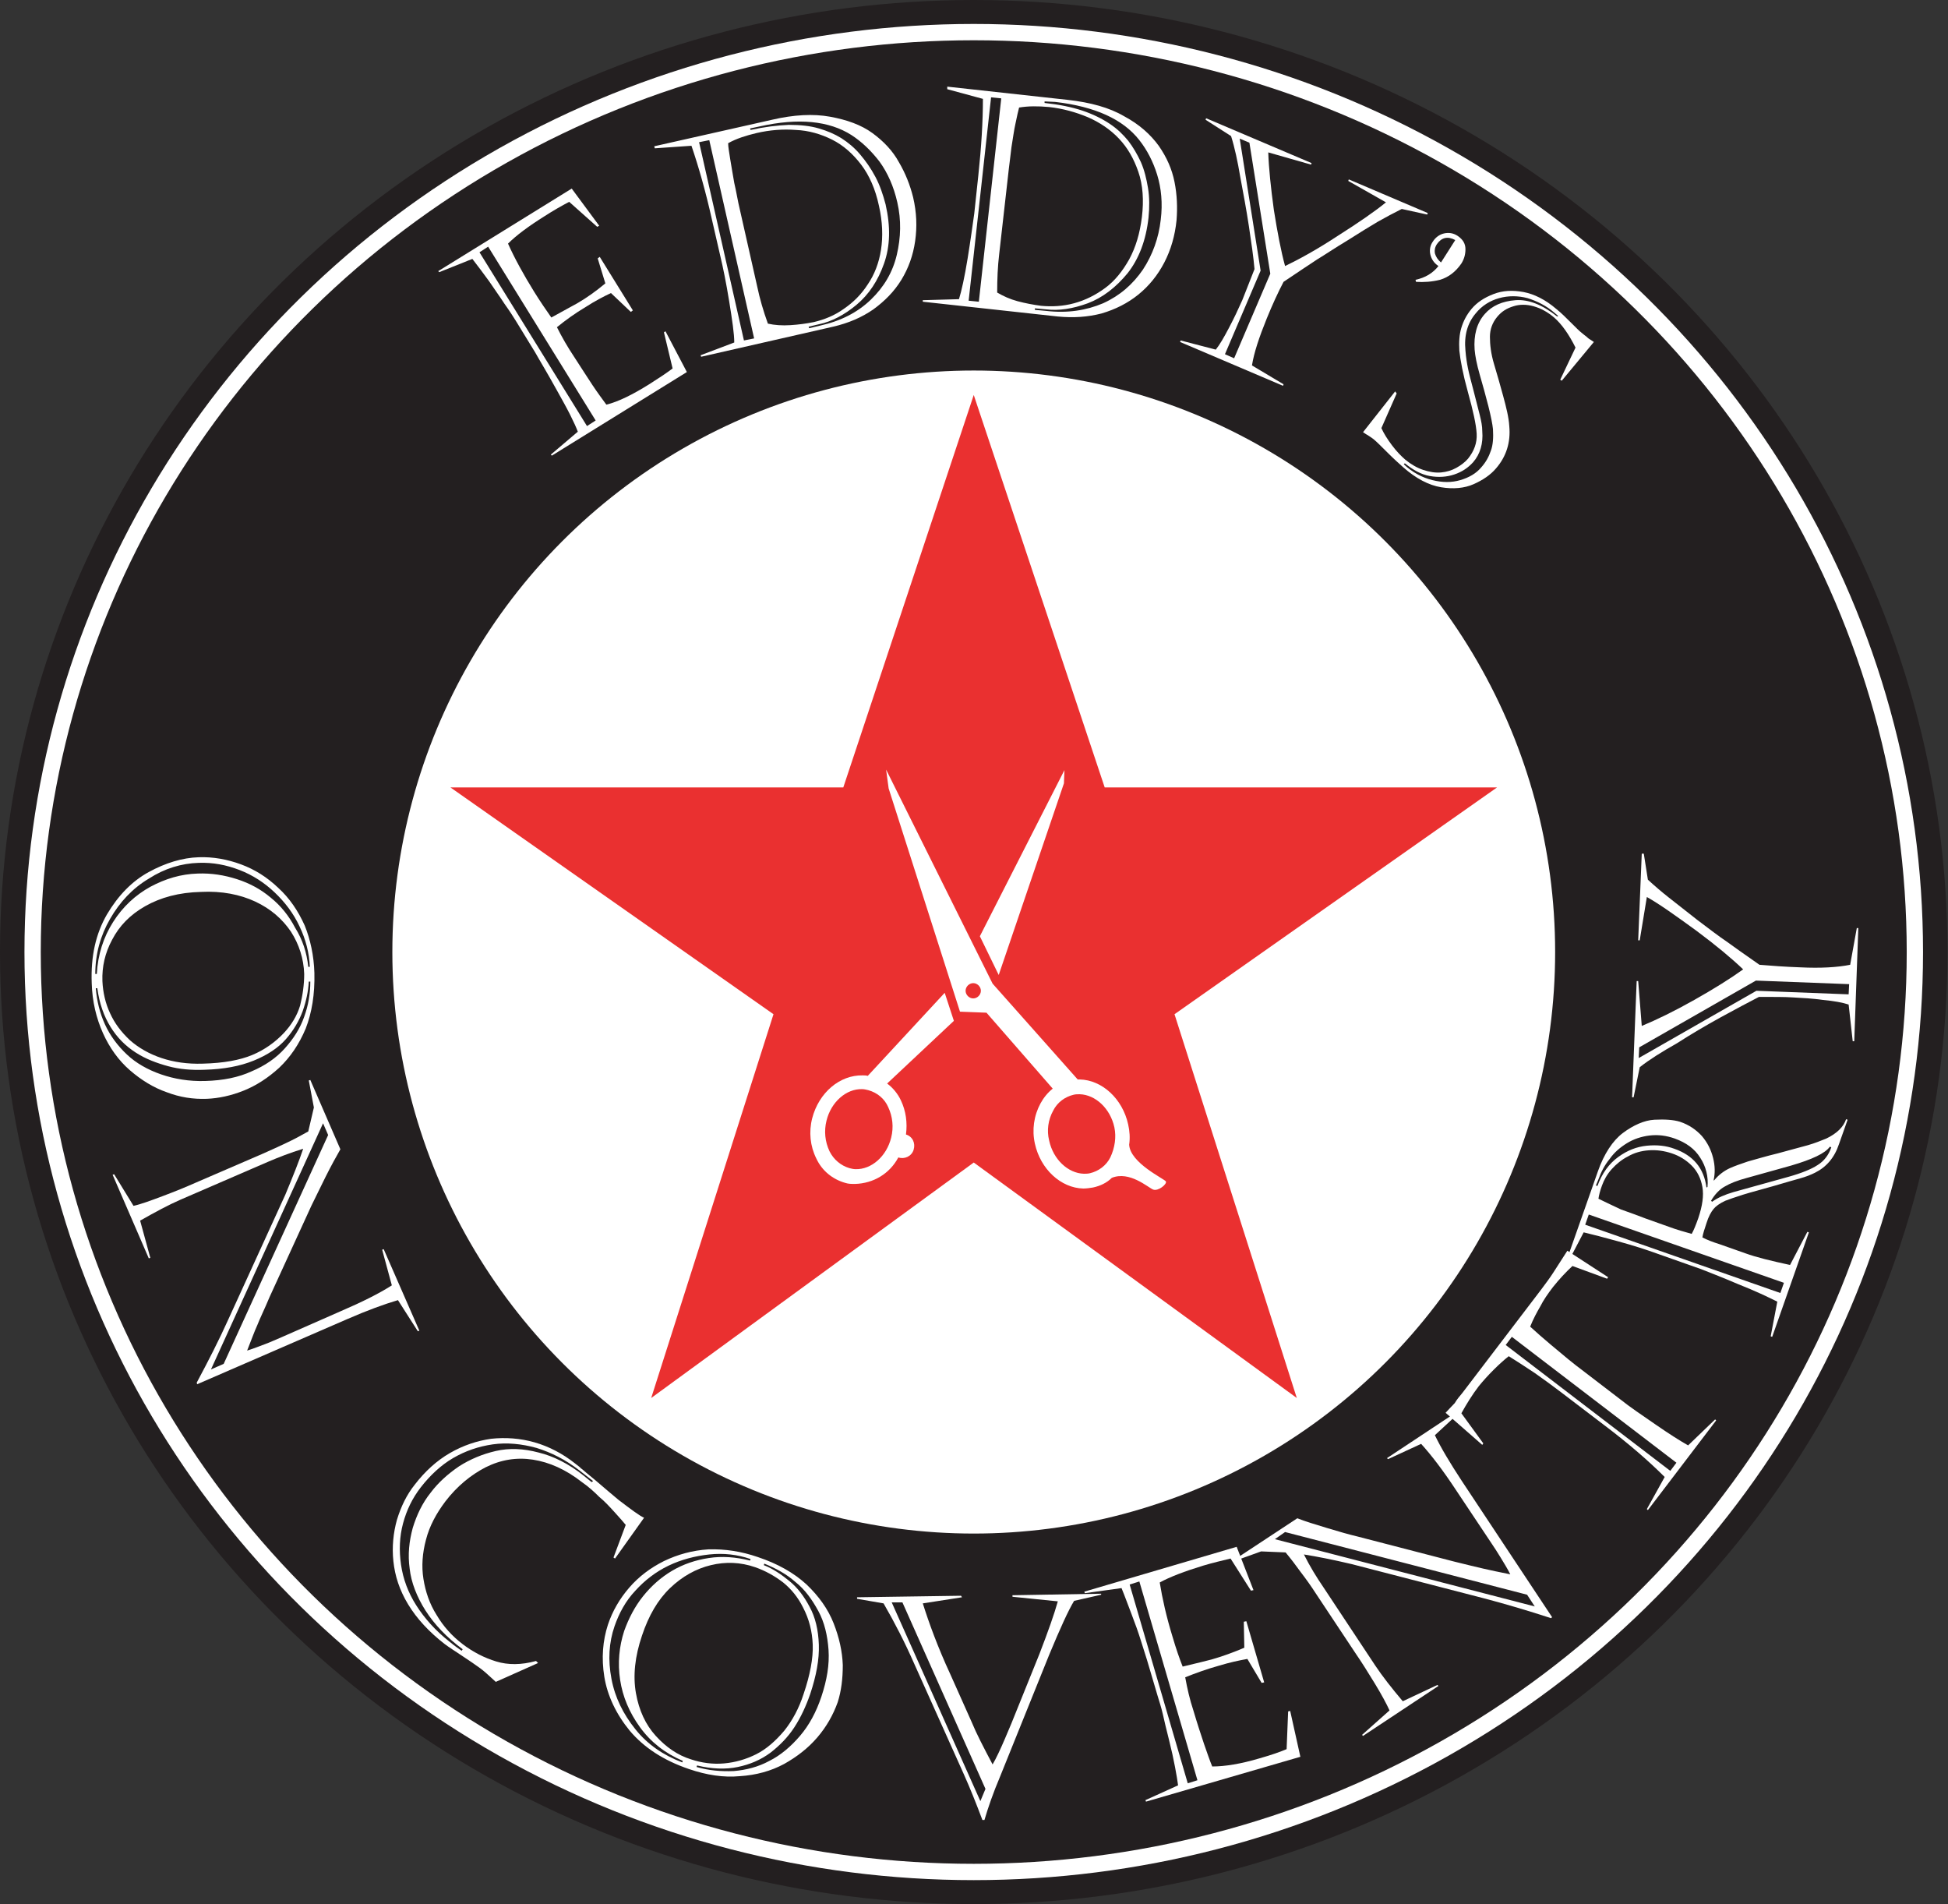 <?xml version="1.0" encoding="utf-8"?>
<!-- Generator: Adobe Illustrator 22.1.0, SVG Export Plug-In . SVG Version: 6.00 Build 0)  -->
<svg version="1.1" id="Layer_1" xmlns="http://www.w3.org/2000/svg" xmlns:xlink="http://www.w3.org/1999/xlink" x="0px" y="0px"
	 viewBox="0 0 382.3 373.6" style="enable-background:new 0 0 382.3 373.6;" xml:space="preserve">
<rect x="0" y="0" width="382.3" height="373.6" fill="#333333" stroke="none"/>
<style type="text/css">
	.st0{fill:#E92F30;}
	.st1{fill:#231F20;}
	.st2{fill:#FFFFFF;}
	.st3{enable-background:new    ;}
	.st4{fill:#EA3030;}
</style>
<title>coventry-logo</title>
<circle class="st0" cx="191.1" cy="186.8" r="159.4"/>
<ellipse class="st1" cx="191.1" cy="186.8" rx="191.1" ry="186.8"/>
<ellipse class="st2" cx="191.1" cy="186.8" rx="186.3" ry="182.1"/>
<ellipse class="st1" cx="191.1" cy="186.8" rx="183.1" ry="178.9"/>
<g class="st3">
	<path class="st2" d="M61.7,190.9c0.1,4.2-0.5,7.8-1.7,10.9c-1.3,3.1-3,5.6-5.2,7.7c-2.2,2-4.5,3.5-7,4.5c-2.5,1-4.9,1.5-7.2,1.6
		c-2.7,0.1-5.3-0.3-7.9-1.3c-2.6-0.9-5-2.4-7.2-4.3c-2.2-1.9-4-4.4-5.3-7.3s-2.1-6.2-2.2-9.8c-0.2-5.3,0.8-9.7,3-13.5
		c2.2-3.7,4.9-6.5,8.2-8.3c3.3-1.8,6.6-2.8,9.8-2.9c2.8-0.1,5.6,0.4,8.3,1.4c2.7,1,5.1,2.5,7.3,4.6c2.2,2,3.9,4.5,5.2,7.4
		C60.9,184.3,61.6,187.5,61.7,190.9z M60.5,189.7l0.3,0c-0.1-2.7-0.8-5.4-2-7.9c-1.2-2.6-2.9-4.8-4.9-6.7c-2-1.9-4.3-3.4-6.9-4.4
		c-2.6-1-5.2-1.5-8-1.4c-3.4,0.1-6.7,1.1-9.8,3.1c-3.2,1.9-5.7,4.6-7.6,7.9c-1.9,3.3-2.9,6.9-2.9,10.8l0.3,0
		c0.2-3.8,1.3-7.2,3.2-10.2s4.4-5.3,7.3-6.9c3-1.6,6-2.5,9.3-2.6c2.7-0.1,5.2,0.3,7.7,1.1c2.5,0.8,4.7,2,6.6,3.6
		c2,1.6,3.6,3.6,4.8,5.9C59.4,184.4,60.2,186.9,60.5,189.7z M60.9,192.6l-0.3,0c-0.1,1.9-0.5,3.8-1.2,5.8c-0.7,1.9-1.8,3.8-3.3,5.5
		s-3.6,3.1-6.3,4.2c-2.7,1.1-5.9,1.7-9.7,1.8c-2.5,0.1-4.9-0.1-7.1-0.7s-4.4-1.4-6.4-2.7c-2-1.3-3.6-2.9-4.9-5
		c-1.3-2.1-2.2-4.6-2.6-7.6l-0.3,0c0.2,2.5,0.8,4.9,1.8,7.1c1,2.2,2.5,4.2,4.3,5.9s4.1,3,6.7,3.9c2.6,0.9,5.5,1.4,8.7,1.3
		c3.5-0.1,6.5-0.7,9.1-1.9c2.6-1.1,4.8-2.6,6.5-4.5c1.7-1.9,3-3.9,3.8-6.2C60.5,197.3,60.9,195,60.9,192.6z M59.7,191.1
		c-0.1-3-1-5.8-2.6-8.3c-1.7-2.5-4-4.5-7-5.9c-3-1.4-6.6-2.1-10.6-1.9c-4.4,0.1-8,1.1-11,2.8c-3,1.7-5.1,3.9-6.5,6.6
		c-1.4,2.6-2,5.3-1.9,8.1c0.1,2.2,0.6,4.4,1.5,6.3c0.9,2,2.2,3.7,3.9,5.3c1.7,1.5,3.8,2.7,6.2,3.5c2.4,0.8,5.1,1.2,8.1,1.1
		c4.1-0.1,7.3-0.7,9.7-1.7c2.4-1,4.5-2.5,6.2-4.3c1.5-1.6,2.6-3.4,3.2-5.4C59.4,195.3,59.7,193.2,59.7,191.1z"/>
</g>
<g class="st3">
	<path class="st2" d="M60.6,212l0.3-0.1l5.9,13.6c-0.8,1.4-1.8,3.2-2.9,5.4c-1.1,2.2-2,4.1-2.8,5.7l-8.2,17.9
		c-1,2.4-1.9,4.2-2.4,5.5c-0.6,1.3-1.2,3-2,5c1.3-0.4,2.5-0.9,3.6-1.3c1.1-0.4,2.1-0.9,3.1-1.3l11.6-5.1c4.2-1.8,7.6-3.5,10.1-5.1
		l-1.9-7l0.3-0.1l7,16l-0.3,0.1l-3.9-6.1c-2.7,0.8-6,2-9.9,3.7l-29.5,12.8l-0.1-0.3c2.3-4.3,4.4-8.4,6.2-12.4l11.2-24.5
		c1.5-3.6,2.7-6.6,3.5-9c-2.6,0.8-4.9,1.7-7,2.6l-17.1,7.4c-2.3,1-4.9,2.4-7.9,4.1l2,7.3l-0.3,0.1l-7.1-16.4l0.3-0.1l3.8,6.2
		c1.4-0.3,3.3-1,5.7-1.9c2.4-0.9,4.6-1.8,6.4-2.6l13.2-5.7c1.6-0.7,3.1-1.4,4.6-2.1s3-1.5,4.4-2.3l1.1-4.7L60.6,212z M63.4,220.4
		l-22,48.3l2.5-1.1l20.5-44.9L63.4,220.4z"/>
</g>
<g class="st3">
	<path class="st2" d="M105.6,326.3l-8.3,3.7c-1.4-1.3-2.4-2.2-3.1-2.7c-0.8-0.6-2-1.4-3.5-2.4c-1.5-1-2.6-1.7-3.4-2.3
		c-3.1-2.4-5.5-5-7.2-7.8c-1.7-2.8-2.6-5.6-2.9-8.5c-0.3-2.8,0-5.6,0.7-8.1c0.8-2.6,1.9-4.9,3.5-6.9c2-2.6,4.3-4.7,6.9-6.2
		c2.6-1.5,5.3-2.4,8.1-2.8c2.8-0.3,5.7-0.1,8.5,0.7c2.8,0.8,5.5,2.2,7.9,4.1c0.6,0.5,1.1,0.8,1.2,1c0.2,0.1,0.5,0.4,1.1,0.9
		c0.6,0.5,1.1,0.9,1.7,1.4c2,1.7,3.5,3,4.6,3.9c2.5,1.9,4.1,3.1,5,3.5l-5.7,8l-0.3-0.2l2.4-6.4c-0.4-0.5-1.1-1.3-2.1-2.4
		c-1-1.1-2-2.2-3.1-3.1c-1-1-2.1-2-3.4-2.9c-3.2-2.5-6.4-3.9-9.6-4.4c-3.2-0.5-6.3,0-9.3,1.5c-2.9,1.5-5.6,3.7-7.9,6.7
		c-1.8,2.4-3.1,4.8-3.8,7.5c-0.7,2.6-0.9,5.2-0.5,7.7c0.4,2.5,1.2,4.9,2.6,7.1c1.3,2.2,3,4.1,5.1,5.7c2.1,1.6,4.3,2.7,6.6,3.4
		c2.3,0.7,4.9,0.7,7.8-0.1L105.6,326.3z M116.4,290.6l-2.7-2.1c-2.7-2.1-5.5-3.5-8.4-4.4c-2.9-0.8-5.8-1.1-8.6-0.7
		c-2.8,0.4-5.4,1.3-7.8,2.7c-2.4,1.4-4.5,3.4-6.3,5.7c-1.7,2.2-2.8,4.5-3.5,7.1c-0.7,2.6-0.8,5.3-0.4,8.1c0.4,2.8,1.4,5.5,3,8
		s3.7,4.9,6.5,7.1c1.2,1,2,1.5,2.4,1.8l0.2-0.3c-3.1-2.3-5.5-4.8-7.3-7.6c-1.7-2.7-2.8-5.5-3.1-8.2c-0.4-2.8-0.1-5.4,0.6-8
		c0.8-2.6,1.9-4.9,3.5-6.9c1.5-2,3.4-3.7,5.6-5.2c2.2-1.4,4.6-2.4,7.2-3c2.6-0.6,5.4-0.5,8.4,0.3c2.9,0.7,5.9,2.2,8.8,4.5l1.6,1.3
		L116.4,290.6z"/>
</g>
<g class="st3">
	<path class="st2" d="M148.7,305.5c3.9,1.3,7.1,3.1,9.6,5.4c2.4,2.3,4.2,4.8,5.3,7.6c1.1,2.8,1.7,5.5,1.8,8.2c0,2.7-0.3,5.1-1,7.3
		c-0.9,2.5-2.2,4.8-4,6.9c-1.8,2.1-4,3.8-6.5,5.2c-2.6,1.4-5.5,2.2-8.7,2.4c-3.2,0.3-6.5-0.2-10-1.4c-5-1.7-8.8-4.2-11.6-7.5
		c-2.7-3.3-4.4-6.9-5-10.6c-0.6-3.7-0.3-7.1,0.7-10.2c0.9-2.7,2.3-5.1,4.2-7.3c1.9-2.2,4.2-3.9,6.8-5.2c2.7-1.3,5.6-2.1,8.7-2.3
		C142.3,303.9,145.5,304.4,148.7,305.5z M147.2,306.2l0.1-0.3c-2.6-0.9-5.3-1.2-8.1-0.9s-5.5,1-8,2.2c-2.5,1.2-4.7,2.9-6.5,4.9
		c-1.9,2-3.2,4.4-4.1,7c-1.1,3.2-1.3,6.6-0.6,10.3s2.3,6.9,4.7,9.9c2.4,3,5.5,5.1,9.2,6.5l0.1-0.3c-3.5-1.5-6.3-3.7-8.4-6.6
		c-2.1-2.9-3.4-6-3.9-9.3c-0.5-3.3-0.2-6.5,0.8-9.6c0.9-2.5,2.1-4.8,3.7-6.8s3.5-3.7,5.7-5c2.2-1.3,4.6-2.1,7.2-2.5
		S144.4,305.5,147.2,306.2z M148.2,307.5c-2.9-1-5.8-1.1-8.7-0.4c-2.9,0.7-5.6,2.2-8,4.5c-2.4,2.3-4.2,5.4-5.5,9.3
		c-1.4,4.1-1.8,7.9-1.2,11.3c0.6,3.4,1.9,6.2,3.9,8.4c2,2.2,4.3,3.8,6.9,4.6c2.1,0.7,4.3,1,6.5,0.8c2.2-0.2,4.3-0.8,6.3-1.8
		s3.8-2.6,5.5-4.6c1.6-2,2.9-4.4,3.8-7.2c1.3-3.8,1.9-7.1,1.8-9.7c-0.1-2.6-0.7-5-1.9-7.3c-1-2-2.3-3.6-3.9-4.9
		C152,309.2,150.2,308.2,148.2,307.5z M150,306.8l-0.1,0.3c1.8,0.7,3.4,1.8,5,3.1c1.6,1.3,2.9,3,4,5.1c1.1,2,1.7,4.5,1.8,7.4
		c0.1,2.9-0.5,6.1-1.7,9.7c-0.8,2.3-1.8,4.5-3.1,6.5s-2.9,3.6-4.7,5c-1.9,1.4-4,2.3-6.4,2.8c-2.4,0.5-5.1,0.4-8-0.3l-0.1,0.3
		c2.4,0.7,4.8,0.9,7.3,0.8c2.4-0.2,4.8-0.8,7-2c2.2-1.1,4.2-2.8,6-4.9s3.2-4.7,4.2-7.7c1.1-3.3,1.6-6.3,1.4-9.2
		c-0.2-2.8-0.8-5.4-2-7.6c-1.2-2.2-2.6-4.2-4.5-5.7C154.3,308.8,152.2,307.7,150,306.8z"/>
</g>
<g class="st3">
	<path class="st2" d="M188.8,313.4l-7.7,1.2c1.2,3.8,2.9,8.5,5.4,13.9l4.2,9.4c0.9,2.2,2.3,4.9,4.1,8.3c0.7-1.2,1.5-2.9,2.4-5
		c0.9-2.1,1.7-4,2.4-5.8l4.4-10.9c1.7-4.4,2.9-7.8,3.6-10.3l-8.9-0.9l0-0.3l17.4-0.3l0,0.2l-5.3,1.2c-1.1,1.8-2.7,5.3-4.9,10.6
		l-9.6,23.8c-1.4,3.3-2.4,6.2-3.1,8.6l-0.4,0c-1.2-3.2-2.4-6.2-3.7-9.1l-9.7-21.6c-1.8-4.1-3.8-8-6-11.8l-5.2-0.9l0-0.3l20.4-0.3
		L188.8,313.4z M175,314.4l17.4,39l1-2.4l-16.3-36.6L175,314.4z"/>
</g>
<g class="st3">
	<path class="st2" d="M212.9,312.6l-0.1-0.3l29.9-8.8l3.3,8.5l-0.5,0.1l-4-6.3c-1.6,0.4-3.4,0.8-5.4,1.4c-3.6,1.1-6.5,2.2-8.5,3.3
		c0.5,3.1,1.3,6.7,2.5,10.6c0.7,2.4,1.4,4.4,2,5.9c3-0.7,4.9-1.2,5.7-1.4c2.1-0.6,4.3-1.4,6.4-2.3l-0.1-5.1l0.5-0.1l3.5,12l-0.5,0.1
		l-2.8-4.7c-1.7,0.3-3.5,0.7-5.5,1.3c-2.5,0.7-4.7,1.5-6.7,2.3c0.4,2.2,0.9,4.4,1.6,6.5c0.8,2.7,1.5,4.8,2.1,6.6
		c0.6,1.7,1.1,3.2,1.6,4.4c2.5,0,5.6-0.5,9.3-1.6c2.1-0.6,3.9-1.2,5.3-1.8l0.3-7.4l0.4-0.1l2,9l-30.3,8.8l-0.1-0.3l6.4-2.9
		c-0.1-0.8-0.3-2-0.6-3.6c-0.3-1.6-0.7-3.4-1.2-5.4s-0.9-3.6-1.2-5c-0.3-1.3-0.7-2.5-1-3.5l-2.1-7.1c-0.3-0.9-0.7-2.2-1.2-3.8
		s-1.1-3.3-1.8-5.1s-1.3-3.5-2-5.2L212.9,312.6z M221.7,310.9l11.4,39l1.9-0.6l-11.4-39L221.7,310.9z"/>
</g>
<g class="st3">
	<path class="st2" d="M242.5,306.2l-0.2-0.2l12.3-8.1c1.5,0.6,3.5,1.2,5.8,1.9c2.3,0.7,4.4,1.3,6.1,1.7l18.9,4.9
		c2.5,0.6,4.4,1.1,5.8,1.4c1.4,0.3,3.1,0.7,5.2,1.1c-0.6-1.2-1.3-2.3-1.9-3.3c-0.6-1-1.2-1.9-1.8-2.8l-7-10.5
		c-2.5-3.8-4.8-6.8-6.8-9l-6.5,3l-0.2-0.2l14.5-9.6l0.2,0.2l-5.3,4.9c1.2,2.5,3,5.5,5.3,9l17.7,26.7l-0.2,0.2
		c-4.6-1.5-9-2.8-13.2-3.9l-25.9-6.7c-3.8-0.9-6.9-1.5-9.4-1.9c1.2,2.4,2.5,4.5,3.8,6.4l10.2,15.4c1.4,2.1,3.2,4.4,5.4,7l6.8-3.2
		l0.2,0.2l-14.8,9.8l-0.2-0.2l5.4-4.8c-0.6-1.3-1.5-3-2.9-5.3s-2.6-4.2-3.7-5.8l-7.9-11.9c-0.9-1.4-1.9-2.8-2.9-4.1
		c-1-1.4-2-2.7-3-3.9l-4.8-0.2L242.5,306.2z M250.2,302l51,13.2l-1.5-2.3l-47.5-12.3L250.2,302z"/>
</g>
<g class="st3">
	<path class="st2" d="M287,273.3l15.4-20.2c0.9-1.2,1.8-2.4,2.5-3.5c0.7-1.1,1.6-2.5,2.7-4.2l8,5.2l-0.2,0.3l-6.8-2.5
		c-1.3,1.2-2.6,2.6-3.8,4.1c-1,1.3-1.9,2.6-2.5,3.8c-0.7,1.2-1.4,2.5-2,4c1.3,1.2,2.7,2.4,4,3.5c1.3,1.1,2.5,2.1,3.6,3
		c1.1,0.9,1.9,1.5,2.3,1.8l7.7,5.9c2,1.6,4.4,3.2,7,5c2.6,1.8,4.8,3.2,6.4,4.1l5.3-5.1l0.2,0.2l-13.4,17.6l-0.2-0.2l3.5-6.3
		c-3.1-3.1-7-6.5-11.9-10.2l-8.4-6.4c-1.7-1.3-3.5-2.6-5.2-3.8c-1.8-1.2-3.5-2.3-5.1-3.3c-0.9,0.7-1.9,1.6-3,2.7
		c-1.1,1.1-2,2.1-2.9,3.2c-1.3,1.7-2.4,3.5-3.4,5.3l4.3,5.9l-0.2,0.3l-7.2-6.3c0.4-0.4,1-1.1,1.8-1.9
		C285.9,274.6,286.5,273.9,287,273.3z M295.5,263.9l32.3,24.7l1.2-1.6l-32.3-24.7L295.5,263.9z"/>
</g>
<g class="st3">
	<path class="st2" d="M333.8,249l-8.5-3c-2.2-0.8-4.7-1.6-7.6-2.4s-5.2-1.4-6.9-1.8l-3.3,6.3l-0.3-0.1l6.4-18.2
		c1.2-3.4,2.9-6,4.9-7.5s4.2-2.5,6.2-2.6s3.7,0,5,0.4c1.8,0.6,3.2,1.6,4.3,2.8c1.1,1.3,1.8,2.7,2.2,4.3c0.4,1.6,0.4,3,0.1,4.4l0.1,0
		c0.9-1.1,2-1.9,3.1-2.4c0.9-0.4,2-0.8,3.5-1.3c1.5-0.4,3.4-1,5.9-1.6c2.5-0.7,4.5-1.2,5.9-1.6c1.4-0.4,2.6-0.9,3.6-1.3
		c2.1-1,3.4-2.3,3.9-3.8l0.3,0.1l-1.7,4.8c-0.9,2.7-2.5,4.5-4.7,5.6c-0.8,0.4-1.8,0.8-2.9,1.1c-1.1,0.3-2.8,0.8-5.2,1.5
		c-2.4,0.7-4.4,1.2-6,1.7c-1.6,0.5-2.7,0.9-3.5,1.2c-1.1,0.5-1.9,1.1-2.3,1.6c-0.5,0.6-1,1.5-1.4,2.8c-0.4,1.2-0.7,2.1-0.8,2.8
		c1,0.5,2,0.9,3.3,1.3l5.1,1.8c2.2,0.8,5.1,1.5,8.8,2.3l3.4-6.5l0.3,0.1l-7.2,20.5l-0.3-0.1l1.3-6.8c-1.8-0.9-4.3-2.1-7.6-3.4
		C337.7,250.5,335.3,249.6,333.8,249z M311.1,240.3l38.3,13.4l0.7-2l-38.3-13.4L311.1,240.3z M313.2,232.6l0.3,0.1
		c0.9-2.5,2.3-4.4,4.1-5.7c1.8-1.3,3.6-2,5.6-2.2s3.8,0,5.4,0.6c3.7,1.3,5.8,3.8,6.3,7.6l0.2-0.1c0.2-2-0.3-4-1.4-5.7
		c-1.1-1.8-2.8-3-5-3.8c-1.7-0.6-3.3-0.8-5-0.6c-1.6,0.2-3.1,0.7-4.4,1.5c-1.3,0.8-2.5,1.8-3.4,3.1c-1,1.2-1.7,2.6-2.2,4
		L313.2,232.6z M323,239.1l4.5,1.6c1.6,0.6,3.1,1,4.5,1.4c0.4-0.7,0.8-1.7,1.3-3.1c0.8-2.4,1.1-4.4,0.8-6.1c-0.3-1.7-1-3.1-2.1-4.2
		c-1.1-1.1-2.4-1.9-3.9-2.4c-1.5-0.5-3-0.7-4.5-0.6c-1.5,0.1-2.9,0.5-4.1,1.2c-1.2,0.6-2.3,1.5-3.2,2.5c-0.9,1-1.5,2.1-1.9,3.2
		c-0.4,1.1-0.6,1.9-0.7,2.6c1,0.5,2.5,1.2,4.4,2.1C320.1,238,321.7,238.6,323,239.1z M340.2,233.9l10.8-3c2.5-0.7,4.5-1.5,5.7-2.3
		c1.3-0.8,2.2-2,2.7-3.5l-0.3-0.1c-0.9,1.3-3.5,2.5-7.6,3.7l-8.6,2.4c-1.9,0.5-3.4,1.1-4.4,1.7c-1.1,0.6-2,1.6-2.7,2.8l0.2,0.2
		C337.1,235,338.5,234.4,340.2,233.9z"/>
</g>
<g class="st3">
	<path class="st2" d="M321.8,209.4l-1.2,5.9l-0.3,0l0.9-22.8l0.3,0l0.7,8.8c2.9-1.2,6.4-2.9,10.3-5.1c3.9-2.2,7.1-4.2,9.6-6
		c-2.2-2.1-5.3-4.7-9.2-7.6c-4-2.9-7.2-5.2-9.7-6.6l-1.4,8.5l-0.3,0l0.7-17l0.4,0l0.8,5.1c1.3,1.2,2.7,2.4,4.1,3.5s3.3,2.6,5.6,4.4
		c2.4,1.8,4.2,3.2,5.7,4.2c1.4,1,3.6,2.6,6.5,4.6c2.4,0.2,5.1,0.4,8,0.5c4,0.2,7.3,0,9.8-0.5l1.3-7.2l0.3,0l-0.8,22.2l-0.3,0
		l-0.8-7.2c-1.2-0.4-2.9-0.7-5-0.9c-2.1-0.3-4.1-0.4-6-0.5c-1.4-0.1-3.6-0.1-6.6-0.1c-2.1,1.1-4.6,2.4-7.5,4
		c-2.9,1.6-5.8,3.3-8.6,5.1C326.1,206.4,323.7,207.9,321.8,209.4z M362.8,195.1l0.1-2l-18.3-0.7l-22.9,13.1l-0.1,2.1l23.1-13.2
		L362.8,195.1z"/>
</g>
<circle class="st2" cx="191.1" cy="186.8" r="114.1"/>
<g id="star-rate">
	<polygon class="st4" points="191.1,228.1 254.5,274.3 230.5,199 293.8,154.5 216.8,154.5 191.1,77.5 165.5,154.5 88.4,154.5 
		151.8,199 127.8,274.3 	"/>
</g>
<polygon class="st2" points="208.8,153.7 208.9,151.1 192.3,183.7 196,191.3 "/>
<path class="st2" d="M185.4,194.8l-15.1,16.3c-0.3-0.1-0.7-0.1-1-0.1c-4.5-0.1-8.6,3.4-9.9,8.4c-0.7,2.7-0.4,5.5,0.8,7.9
	c1.1,2.4,3.2,4.1,5.7,4.8c0.6,0.2,1.2,0.2,1.9,0.2l0,0c3.6-0.1,6.8-2,8.5-5.2c1.2,0.4,2.6-0.2,3-1.5s-0.2-2.6-1.5-3
	c0.3-2.3,0-4.6-1-6.7c-0.6-1.3-1.6-2.5-2.7-3.3l13.1-12.3L185.4,194.8z M174.3,217.2c0.9,1.9,1.1,4,0.6,6c-0.9,3.7-3.9,6.3-7,6.2
	c-0.4,0-0.8-0.1-1.2-0.2c-1.7-0.5-3.1-1.7-3.9-3.3c-0.9-1.9-1.1-4-0.6-6c0.9-3.7,3.9-6.3,7-6.2c0.4,0,0.8,0.1,1.2,0.2
	C172.2,214.4,173.6,215.6,174.3,217.2z"/>
<path class="st2" d="M228.8,231.8c-0.3-0.5-7-3.6-7.2-7.2c0.2-1.3,0.1-2.7-0.2-4c-1.1-5-5.1-8.7-9.5-8.8h-0.4l-16.7-18.8l-20.9-42
	l0.5,3.7l14,43.8l5.2,0.2l13,14.9c-1,0.8-1.8,1.8-2.4,2.9c-1.3,2.4-1.7,5.2-1.1,7.9c1.1,5,5.1,8.7,9.5,8.8c0.6,0,1.3-0.1,1.9-0.2
	c1.4-0.3,2.7-0.9,3.7-1.9c3.5-1.4,7.1,1.9,8.1,2.3S229.1,232.3,228.8,231.8z M191,195.9c-0.8,0-1.5-0.7-1.5-1.5
	c0-0.8,0.7-1.5,1.5-1.5c0.8,0,1.5,0.7,1.5,1.5C192.5,195.2,191.8,195.9,191,195.9z M217.9,227.1c-0.8,1.6-2.3,2.7-4,3.1
	c-0.4,0.1-0.8,0.1-1.2,0.1c-3.1-0.1-6-2.8-6.8-6.5c-0.5-2-0.2-4.1,0.8-5.9c0.8-1.6,2.3-2.7,4-3.1c0.4-0.1,0.8-0.1,1.2-0.1
	c3.1,0.1,6,2.8,6.8,6.5C219.1,223.1,218.8,225.2,217.9,227.1z"/>
<g class="st3">
	<path class="st2" d="M86.2,53.4l-0.2-0.2l26.2-16.2l5.4,7.3l-0.4,0.2l-5.5-4.9c-1.5,0.8-3.1,1.7-4.8,2.8c-3.2,2-5.6,3.8-7.2,5.4
		c1.3,2.9,3,6,5.1,9.4c1.3,2.1,2.5,3.8,3.4,5.1c2.7-1.5,4.4-2.4,5.1-2.8c1.9-1.1,3.7-2.4,5.5-3.9l-1.5-4.9l0.4-0.3l6.5,10.5
		l-0.4,0.3l-3.9-3.7c-1.5,0.7-3.2,1.6-4.9,2.7c-2.2,1.3-4.1,2.7-5.7,4c1,2,2.1,3.9,3.3,5.7c1.5,2.3,2.7,4.2,3.7,5.7
		c1,1.5,1.9,2.7,2.7,3.8c2.4-0.6,5.2-2,8.4-4c1.9-1.2,3.4-2.2,4.6-3.1l-1.7-7.1l0.3-0.2l4.2,8l-26.5,16.4l-0.2-0.2l5.3-4.5
		c-0.3-0.8-0.8-1.9-1.5-3.3c-0.7-1.4-1.6-3-2.6-4.8c-1-1.8-1.8-3.2-2.5-4.4c-0.7-1.2-1.3-2.2-1.8-3.1l-3.8-6.2
		c-0.5-0.8-1.2-1.9-2.2-3.3c-0.9-1.4-2-2.9-3-4.4c-1.1-1.5-2.2-3-3.3-4.4L86.2,53.4z M94.1,49.5l21.1,34.1l1.7-1.1L95.8,48.4
		L94.1,49.5z"/>
</g>
<g class="st3">
	<path class="st2" d="M128.4,28.7l23.1-5.2c4.3-1,8.1-1.2,11.4-0.6c3.3,0.6,6.1,1.6,8.3,3.2s4,3.5,5.2,5.7c1.3,2.2,2.2,4.5,2.8,6.9
		c0.7,3,0.8,5.8,0.4,8.6c-0.4,2.8-1.3,5.3-2.7,7.6c-1.4,2.3-3.3,4.2-5.5,5.8c-2.3,1.6-4.9,2.7-7.9,3.4l-25.9,5.9l-0.1-0.3l6.6-2.5
		c0-1.7-0.4-4.4-1-8.1c-0.6-3.7-1.2-6.6-1.7-8.7l-1.7-7.4c-1.2-5.4-2.6-10.3-4-14.4l-7.2,0.5L128.4,28.7z M137.2,27.9l8.8,38.9
		l2-0.4l-8.8-38.9L137.2,27.9z M144.9,39.8l3.7,16.4c0.5,2.4,1.2,4.8,2.1,7.3c1.3,0.3,2.8,0.4,4.4,0.3c1.6-0.1,3.1-0.3,4.6-0.6
		c2.1-0.5,4.1-1.3,5.9-2.6c1.9-1.3,3.4-2.8,4.7-4.8c1.3-1.9,2.2-4.2,2.6-6.8c0.4-2.6,0.3-5.5-0.4-8.6c-0.7-3.3-1.9-6-3.5-8.1
		c-1.6-2.1-3.5-3.8-5.7-4.9c-2.2-1.1-4.6-1.8-7.1-1.9c-2.5-0.2-5.1,0-7.7,0.6c-2.1,0.5-4,1.1-5.6,2c0,0.7,0.2,1.8,0.4,3.1
		c0.2,1.3,0.5,2.9,0.8,4.7C144.5,37.6,144.7,38.9,144.9,39.8z M147.2,25.2l0.1,0.3c2.7-0.6,5.2-0.9,7.5-1c2.3,0,4.2,0.2,5.9,0.7
		c1.7,0.5,3.1,1.1,4.4,1.9c1.4,0.9,2.6,1.9,3.7,3.2c1.1,1.3,2.1,2.7,3,4.4c0.9,1.7,1.5,3.5,2,5.4c1,4.4,0.9,8.2-0.3,11.6
		c-1.2,3.4-3,6.1-5.4,8.1s-4.9,3.3-7.3,3.8l-2.1,0.5l0.1,0.3l2.1-0.5c4.1-0.9,7.4-2.6,10-5.1c2.6-2.5,4.3-5.4,5.1-8.8
		c0.8-3.4,0.9-6.8,0.1-10.3c-0.7-3.1-1.9-5.8-3.5-8c-1.7-2.2-3.5-3.9-5.5-5.2c-4.4-2.8-10.4-3.4-18-1.7L147.2,25.2z"/>
</g>
<g class="st3">
	<path class="st2" d="M185.9,17l23.7,2.6c4.4,0.5,8.1,1.5,11,3.2c3,1.6,5.2,3.6,6.8,5.8c1.6,2.3,2.6,4.6,3.1,7.1
		c0.5,2.5,0.6,5,0.4,7.5c-0.3,3-1.1,5.8-2.4,8.3c-1.3,2.5-3,4.6-5.1,6.3c-2.1,1.7-4.5,2.9-7.2,3.7c-2.7,0.7-5.5,0.9-8.6,0.6
		l-26.5-2.9l0-0.3l7.1-0.2c0.5-1.6,1.1-4.3,1.7-8c0.6-3.7,1-6.7,1.3-8.8l0.8-7.5c0.6-5.6,0.9-10.6,0.9-15l-7-1.9L185.9,17z
		 M194.5,19.1L190.1,59l2,0.2l4.4-39.9L194.5,19.1z M198,33l-1.9,16.8c-0.3,2.5-0.4,5-0.4,7.6c1.2,0.7,2.5,1.3,4,1.7
		s3.1,0.7,4.6,0.9c2.1,0.2,4.3,0.1,6.5-0.5c2.2-0.6,4.2-1.6,6.1-3c1.9-1.4,3.4-3.3,4.7-5.6c1.3-2.4,2.1-5.1,2.5-8.3
		c0.4-3.3,0.2-6.3-0.7-8.9s-2.1-4.7-3.8-6.5s-3.8-3.2-6.1-4.2c-2.4-1-4.9-1.7-7.6-2c-2.2-0.2-4.1-0.2-5.9,0.1
		c-0.2,0.7-0.4,1.7-0.7,3.1c-0.3,1.3-0.5,2.9-0.8,4.7C198.3,30.7,198.1,32.1,198,33z M205,19.9l0,0.3c2.8,0.3,5.3,0.8,7.4,1.5
		s3.9,1.6,5.4,2.6s2.6,2.1,3.6,3.3c1,1.3,1.8,2.7,2.5,4.2c0.7,1.6,1.1,3.3,1.4,5.1s0.3,3.8,0.1,5.8c-0.5,4.5-1.9,8.1-4.1,10.9
		c-2.3,2.8-4.9,4.8-7.8,5.9c-3,1.1-5.7,1.5-8.2,1.2l-2.2-0.2l0,0.3l2.2,0.2c4.2,0.5,7.9-0.1,11.2-1.5c3.3-1.5,5.8-3.7,7.8-6.6
		c1.9-2.9,3.1-6.2,3.5-9.8c0.4-3.2,0.1-6.2-0.7-8.8c-0.8-2.6-2-4.9-3.5-6.8c-3.2-4.1-8.7-6.6-16.5-7.5L205,19.9z"/>
</g>
<g class="st3">
	<path class="st2" d="M241.6,26.7l-5-3.2l0.1-0.3l20.7,8.8l-0.1,0.3l-8.4-2.4c0.1,3.1,0.5,6.9,1.1,11.3c0.7,4.4,1.4,8.1,2.2,11
		c2.7-1.3,6.2-3.2,10.3-5.9c4.1-2.6,7.3-4.8,9.5-6.6l-7.4-4.2l0.1-0.3l15.5,6.6l-0.1,0.3l-5-1.1c-1.6,0.8-3.1,1.6-4.7,2.5
		c-1.5,0.9-3.5,2.1-6,3.7c-2.5,1.5-4.4,2.8-5.9,3.7c-1.4,0.9-3.6,2.4-6.6,4.4c-1.1,2.1-2.2,4.5-3.3,7.2c-1.5,3.7-2.5,6.7-2.9,9.2
		l6.2,3.7l-0.1,0.3l-20.2-8.6l0.1-0.3l6.9,1.8c0.8-1,1.6-2.4,2.6-4.3s1.8-3.6,2.6-5.4c0.5-1.3,1.3-3.3,2.4-6.1
		c-0.2-2.3-0.6-5.1-1.1-8.4s-1.1-6.5-1.7-9.7C242.9,31.7,242.3,28.9,241.6,26.7z M240.4,69.5l1.8,0.8l7.1-16.6l-4.1-25.7l-1.9-0.8
		l4.1,25.9L240.4,69.5z"/>
</g>
<g class="st3">
	<path class="st2" d="M277.9,55.3l-0.1-0.4c1.9-0.4,3.4-1.3,4.5-2.7c-0.9-0.6-1.4-1.4-1.6-2.3c-0.2-0.9,0-1.8,0.5-2.5
		c0.5-0.8,1.3-1.4,2.2-1.6c0.9-0.2,1.8-0.1,2.7,0.5c1,0.7,1.5,1.5,1.5,2.6s-0.3,2-0.8,2.8c-1.1,1.6-2.5,2.7-4.2,3.2
		C281,55.3,279.4,55.4,277.9,55.3z M282.8,51.5l2.8-4.4c-1.5-0.8-2.7-0.5-3.6,0.8c-0.4,0.6-0.5,1.2-0.4,1.8
		C281.8,50.4,282.2,51,282.8,51.5z"/>
</g>
<g class="st3">
	<path class="st2" d="M274.1,77.2l-3,6.8c0.5,1.1,1.2,2.2,2.1,3.4c0.9,1.2,1.8,2.1,2.6,2.8c1.1,0.9,2.3,1.6,3.5,2
		c1.2,0.4,2.4,0.6,3.5,0.5c1.1-0.1,2.1-0.4,3-0.9s1.7-1.1,2.3-1.8c1.2-1.5,1.8-3.1,1.7-4.9c-0.1-1.8-0.7-4.5-1.7-8.1
		s-1.5-6.3-1.7-8.2c-0.1-1.7,0-3.2,0.4-4.5c0.4-1.3,1-2.5,2-3.7c1.1-1.3,2.5-2.2,4.3-2.9c1.8-0.7,3.7-0.8,5.9-0.4
		c2.1,0.4,4.3,1.5,6.4,3.3c1,0.8,1.9,1.7,2.9,2.7c1,1,1.7,1.7,2.1,2c0.4,0.3,0.7,0.6,1,0.8c0.3,0.3,0.6,0.5,0.8,0.6
		c0.2,0.1,0.4,0.3,0.6,0.4l-6.3,7.6l-0.3-0.2l3-6.3c-1.3-2.6-2.7-4.6-4.2-5.9c-1.3-1.1-2.6-1.8-4-2.2s-2.8-0.4-4,0
		c-1.3,0.4-2.3,1-3.2,2.1c-0.9,1.1-1.4,2.4-1.4,3.9c0,1.5,0.2,3.3,0.8,5.3s1.2,4.1,1.8,6.3s1.1,4.2,1.2,5.9c0.3,3.2-0.6,6-2.6,8.3
		c-1.1,1.3-2.6,2.3-4.4,3.1c-1.8,0.8-4,1-6.4,0.6c-2.4-0.4-4.9-1.7-7.4-3.9c-0.9-0.8-1.9-1.7-3.1-2.9s-2.1-2.1-2.7-2.6
		c-0.3-0.2-0.5-0.4-0.7-0.5c-0.2-0.1-0.4-0.3-0.8-0.5c-0.3-0.2-0.6-0.4-0.6-0.4l6.3-8L274.1,77.2z M305.8,62l-0.7-0.6
		c-1.6-1.4-3.4-2.3-5.3-2.9c-1.9-0.5-3.8-0.5-5.6,0c-1.8,0.5-3.4,1.5-4.6,3c-1.6,1.9-2.3,4.3-2,7.3c0.1,1.3,0.3,2.5,0.5,3.5
		c0.2,1,0.6,2.5,1.1,4.4c0.5,1.9,0.9,3.5,1.2,4.7c0.3,1.2,0.5,2.2,0.5,3.2c0.2,2.4-0.4,4.5-1.8,6.1c-1,1.1-2.2,1.9-3.7,2.4
		s-3.1,0.6-4.8,0.3c-1.7-0.3-3.3-1.2-4.9-2.5l-0.2,0.2c1.7,1.6,3.6,2.6,5.6,3.1c2,0.5,3.8,0.5,5.5,0c1.7-0.5,3.1-1.3,4.1-2.5
		c0.9-1,1.5-2.1,1.9-3.3c0.4-1.1,0.5-2.5,0.4-4.2c-0.1-1-0.4-2.5-0.9-4.5s-1.1-4.1-1.7-6.2c-0.6-2.1-0.9-3.7-1-4.9
		c-0.2-2.8,0.4-5.2,2-7c1.4-1.6,3.4-2.5,6-2.7c2.6-0.2,5.3,0.9,8.2,3.2L305.8,62z"/>
</g>
</svg>
